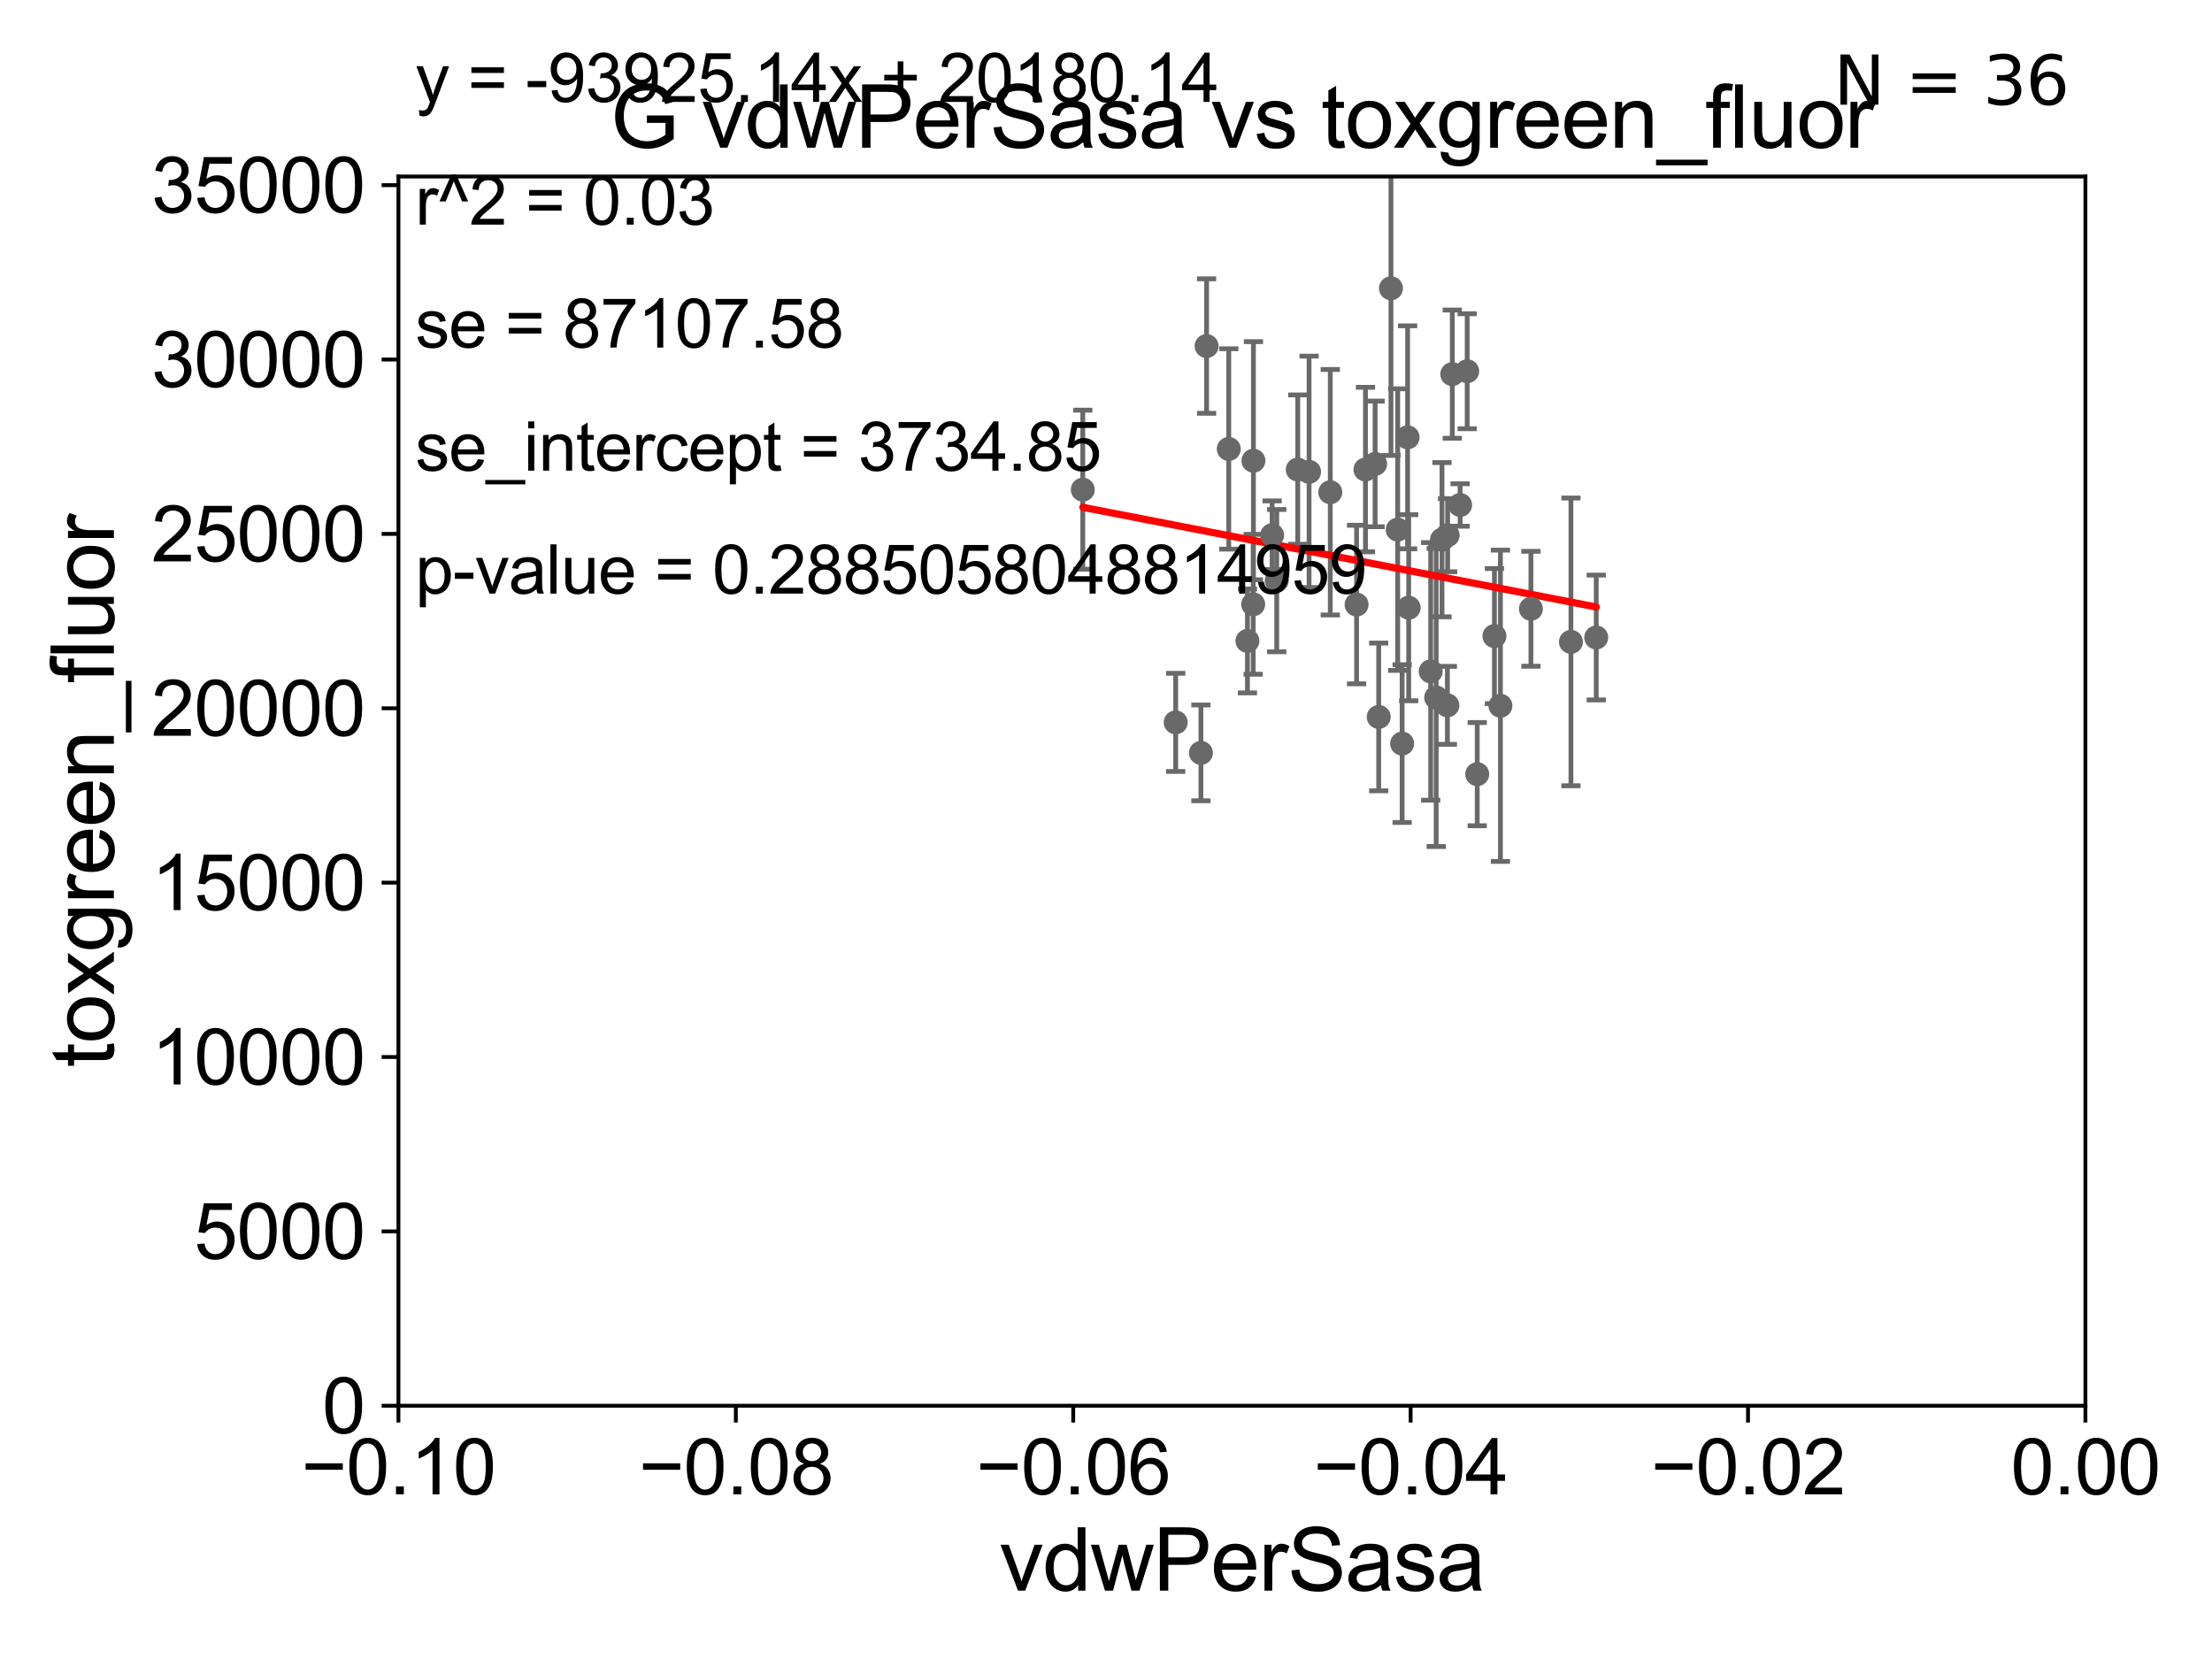 <?xml version="1.0" encoding="utf-8" standalone="no"?>
<!DOCTYPE svg PUBLIC "-//W3C//DTD SVG 1.1//EN"
  "http://www.w3.org/Graphics/SVG/1.1/DTD/svg11.dtd">
<svg xmlns:xlink="http://www.w3.org/1999/xlink" width="460.8pt" height="345.6pt" viewBox="0 0 460.8 345.6" xmlns="http://www.w3.org/2000/svg" version="1.1">
 <defs>
  <style type="text/css">*{stroke-linejoin: round; stroke-linecap: butt}</style>
 </defs>
 <g id="figure_1">
  <g id="patch_1">
   <path d="M 0 345.6 
L 460.8 345.6 
L 460.8 0 
L 0 0 
z
" style="fill: #ffffff"/>
  </g>
  <g id="axes_1">
   <g id="patch_2">
    <path d="M 83 292.84 
L 434.43 292.84 
L 434.43 36.775 
L 83 36.775 
z
" style="fill: #ffffff"/>
   </g>
   <g id="PathCollection_1">
    <defs>
     <path id="m0c66558710" d="M 0 1.118 
C 0.297 1.118 0.581 1 0.791 0.791 
C 1 0.581 1.118 0.297 1.118 0 
C 1.118 -0.297 1 -0.581 0.791 -0.791 
C 0.581 -1 0.297 -1.118 0 -1.118 
C -0.297 -1.118 -0.581 -1 -0.791 -0.791 
C -1 -0.581 -1.118 -0.297 -1.118 0 
C -1.118 0.297 -1 0.581 -0.791 0.791 
C -0.581 1 -0.297 1.118 0 1.118 
z
" style="stroke: #696969"/>
    </defs>
    <g clip-path="url(#p1b16baf934)">
     <use xlink:href="#m0c66558710" x="255.976" y="93.526" style="fill: #696969; stroke: #696969"/>
     <use xlink:href="#m0c66558710" x="286.463" y="96.642" style="fill: #696969; stroke: #696969"/>
     <use xlink:href="#m0c66558710" x="225.564" y="102.009" style="fill: #696969; stroke: #696969"/>
     <use xlink:href="#m0c66558710" x="301.519" y="146.936" style="fill: #696969; stroke: #696969"/>
     <use xlink:href="#m0c66558710" x="293.231" y="91.102" style="fill: #696969; stroke: #696969"/>
     <use xlink:href="#m0c66558710" x="250.172" y="156.841" style="fill: #696969; stroke: #696969"/>
     <use xlink:href="#m0c66558710" x="318.919" y="126.822" style="fill: #696969; stroke: #696969"/>
     <use xlink:href="#m0c66558710" x="301.568" y="111.488" style="fill: #696969; stroke: #696969"/>
     <use xlink:href="#m0c66558710" x="259.865" y="133.517" style="fill: #696969; stroke: #696969"/>
     <use xlink:href="#m0c66558710" x="311.319" y="132.506" style="fill: #696969; stroke: #696969"/>
     <use xlink:href="#m0c66558710" x="305.64" y="77.339" style="fill: #696969; stroke: #696969"/>
     <use xlink:href="#m0c66558710" x="307.733" y="161.27" style="fill: #696969; stroke: #696969"/>
     <use xlink:href="#m0c66558710" x="332.526" y="132.803" style="fill: #696969; stroke: #696969"/>
     <use xlink:href="#m0c66558710" x="287.21" y="149.352" style="fill: #696969; stroke: #696969"/>
     <use xlink:href="#m0c66558710" x="327.256" y="133.718" style="fill: #696969; stroke: #696969"/>
     <use xlink:href="#m0c66558710" x="312.566" y="147.023" style="fill: #696969; stroke: #696969"/>
     <use xlink:href="#m0c66558710" x="265.009" y="111.489" style="fill: #696969; stroke: #696969"/>
     <use xlink:href="#m0c66558710" x="261.112" y="95.974" style="fill: #696969; stroke: #696969"/>
     <use xlink:href="#m0c66558710" x="277.123" y="102.541" style="fill: #696969; stroke: #696969"/>
     <use xlink:href="#m0c66558710" x="244.92" y="150.485" style="fill: #696969; stroke: #696969"/>
     <use xlink:href="#m0c66558710" x="251.357" y="72.091" style="fill: #696969; stroke: #696969"/>
     <use xlink:href="#m0c66558710" x="282.601" y="125.939" style="fill: #696969; stroke: #696969"/>
     <use xlink:href="#m0c66558710" x="272.703" y="98.294" style="fill: #696969; stroke: #696969"/>
     <use xlink:href="#m0c66558710" x="291.169" y="110.328" style="fill: #696969; stroke: #696969"/>
     <use xlink:href="#m0c66558710" x="265.967" y="120.957" style="fill: #696969; stroke: #696969"/>
     <use xlink:href="#m0c66558710" x="302.536" y="77.939" style="fill: #696969; stroke: #696969"/>
     <use xlink:href="#m0c66558710" x="298.039" y="139.863" style="fill: #696969; stroke: #696969"/>
     <use xlink:href="#m0c66558710" x="270.347" y="97.821" style="fill: #696969; stroke: #696969"/>
     <use xlink:href="#m0c66558710" x="289.763" y="60.054" style="fill: #696969; stroke: #696969"/>
     <use xlink:href="#m0c66558710" x="304.168" y="105.2" style="fill: #696969; stroke: #696969"/>
     <use xlink:href="#m0c66558710" x="261.063" y="125.886" style="fill: #696969; stroke: #696969"/>
     <use xlink:href="#m0c66558710" x="284.455" y="97.813" style="fill: #696969; stroke: #696969"/>
     <use xlink:href="#m0c66558710" x="292.091" y="154.9" style="fill: #696969; stroke: #696969"/>
     <use xlink:href="#m0c66558710" x="300.395" y="112.428" style="fill: #696969; stroke: #696969"/>
     <use xlink:href="#m0c66558710" x="293.455" y="126.6" style="fill: #696969; stroke: #696969"/>
     <use xlink:href="#m0c66558710" x="299.182" y="145.302" style="fill: #696969; stroke: #696969"/>
    </g>
   </g>
   <g id="matplotlib.axis_1">
    <g id="xtick_1">
     <g id="line2d_1">
      <defs>
       <path id="m214a3cf70e" d="M 0 0 
L 0 3.5 
" style="stroke: #000000; stroke-width: 0.8"/>
      </defs>
      <g>
       <use xlink:href="#m214a3cf70e" x="83" y="292.84" style="stroke: #000000; stroke-width: 0.8"/>
      </g>
     </g>
     <g id="text_1">
      <!-- −0.10 -->
      <g transform="translate(62.759 311.293)scale(0.16 -0.16)">
       <defs>
        <path id="ArialMT-2212" d="M 3381 1997 
L 356 1997 
L 356 2522 
L 3381 2522 
L 3381 1997 
z
" transform="scale(0.016)"/>
        <path id="ArialMT-30" d="M 266 2259 
Q 266 3072 433 3567 
Q 600 4063 929 4331 
Q 1259 4600 1759 4600 
Q 2128 4600 2406 4451 
Q 2684 4303 2865 4023 
Q 3047 3744 3150 3342 
Q 3253 2941 3253 2259 
Q 3253 1453 3087 958 
Q 2922 463 2592 192 
Q 2263 -78 1759 -78 
Q 1097 -78 719 397 
Q 266 969 266 2259 
z
M 844 2259 
Q 844 1131 1108 757 
Q 1372 384 1759 384 
Q 2147 384 2411 759 
Q 2675 1134 2675 2259 
Q 2675 3391 2411 3762 
Q 2147 4134 1753 4134 
Q 1366 4134 1134 3806 
Q 844 3388 844 2259 
z
" transform="scale(0.016)"/>
        <path id="ArialMT-2e" d="M 581 0 
L 581 641 
L 1222 641 
L 1222 0 
L 581 0 
z
" transform="scale(0.016)"/>
        <path id="ArialMT-31" d="M 2384 0 
L 1822 0 
L 1822 3584 
Q 1619 3391 1289 3197 
Q 959 3003 697 2906 
L 697 3450 
Q 1169 3672 1522 3987 
Q 1875 4303 2022 4600 
L 2384 4600 
L 2384 0 
z
" transform="scale(0.016)"/>
       </defs>
       <use xlink:href="#ArialMT-2212"/>
       <use xlink:href="#ArialMT-30" x="58.398"/>
       <use xlink:href="#ArialMT-2e" x="114.014"/>
       <use xlink:href="#ArialMT-31" x="141.797"/>
       <use xlink:href="#ArialMT-30" x="197.412"/>
      </g>
     </g>
    </g>
    <g id="xtick_2">
     <g id="line2d_2">
      <g>
       <use xlink:href="#m214a3cf70e" x="153.286" y="292.84" style="stroke: #000000; stroke-width: 0.8"/>
      </g>
     </g>
     <g id="text_2">
      <!-- −0.08 -->
      <g transform="translate(133.045 311.293)scale(0.16 -0.16)">
       <defs>
        <path id="ArialMT-38" d="M 1131 2484 
Q 781 2613 612 2850 
Q 444 3088 444 3419 
Q 444 3919 803 4259 
Q 1163 4600 1759 4600 
Q 2359 4600 2725 4251 
Q 3091 3903 3091 3403 
Q 3091 3084 2923 2848 
Q 2756 2613 2416 2484 
Q 2838 2347 3058 2040 
Q 3278 1734 3278 1309 
Q 3278 722 2862 322 
Q 2447 -78 1769 -78 
Q 1091 -78 675 323 
Q 259 725 259 1325 
Q 259 1772 486 2073 
Q 713 2375 1131 2484 
z
M 1019 3438 
Q 1019 3113 1228 2906 
Q 1438 2700 1772 2700 
Q 2097 2700 2305 2904 
Q 2513 3109 2513 3406 
Q 2513 3716 2298 3927 
Q 2084 4138 1766 4138 
Q 1444 4138 1231 3931 
Q 1019 3725 1019 3438 
z
M 838 1322 
Q 838 1081 952 856 
Q 1066 631 1291 507 
Q 1516 384 1775 384 
Q 2178 384 2440 643 
Q 2703 903 2703 1303 
Q 2703 1709 2433 1975 
Q 2163 2241 1756 2241 
Q 1359 2241 1098 1978 
Q 838 1716 838 1322 
z
" transform="scale(0.016)"/>
       </defs>
       <use xlink:href="#ArialMT-2212"/>
       <use xlink:href="#ArialMT-30" x="58.398"/>
       <use xlink:href="#ArialMT-2e" x="114.014"/>
       <use xlink:href="#ArialMT-30" x="141.797"/>
       <use xlink:href="#ArialMT-38" x="197.412"/>
      </g>
     </g>
    </g>
    <g id="xtick_3">
     <g id="line2d_3">
      <g>
       <use xlink:href="#m214a3cf70e" x="223.572" y="292.84" style="stroke: #000000; stroke-width: 0.8"/>
      </g>
     </g>
     <g id="text_3">
      <!-- −0.06 -->
      <g transform="translate(203.331 311.293)scale(0.16 -0.16)">
       <defs>
        <path id="ArialMT-36" d="M 3184 3459 
L 2625 3416 
Q 2550 3747 2413 3897 
Q 2184 4138 1850 4138 
Q 1581 4138 1378 3988 
Q 1113 3794 959 3422 
Q 806 3050 800 2363 
Q 1003 2672 1297 2822 
Q 1591 2972 1913 2972 
Q 2475 2972 2870 2558 
Q 3266 2144 3266 1488 
Q 3266 1056 3080 686 
Q 2894 316 2569 119 
Q 2244 -78 1831 -78 
Q 1128 -78 684 439 
Q 241 956 241 2144 
Q 241 3472 731 4075 
Q 1159 4600 1884 4600 
Q 2425 4600 2770 4297 
Q 3116 3994 3184 3459 
z
M 888 1484 
Q 888 1194 1011 928 
Q 1134 663 1356 523 
Q 1578 384 1822 384 
Q 2178 384 2434 671 
Q 2691 959 2691 1453 
Q 2691 1928 2437 2201 
Q 2184 2475 1800 2475 
Q 1419 2475 1153 2201 
Q 888 1928 888 1484 
z
" transform="scale(0.016)"/>
       </defs>
       <use xlink:href="#ArialMT-2212"/>
       <use xlink:href="#ArialMT-30" x="58.398"/>
       <use xlink:href="#ArialMT-2e" x="114.014"/>
       <use xlink:href="#ArialMT-30" x="141.797"/>
       <use xlink:href="#ArialMT-36" x="197.412"/>
      </g>
     </g>
    </g>
    <g id="xtick_4">
     <g id="line2d_4">
      <g>
       <use xlink:href="#m214a3cf70e" x="293.858" y="292.84" style="stroke: #000000; stroke-width: 0.8"/>
      </g>
     </g>
     <g id="text_4">
      <!-- −0.04 -->
      <g transform="translate(273.617 311.293)scale(0.16 -0.16)">
       <defs>
        <path id="ArialMT-34" d="M 2069 0 
L 2069 1097 
L 81 1097 
L 81 1613 
L 2172 4581 
L 2631 4581 
L 2631 1613 
L 3250 1613 
L 3250 1097 
L 2631 1097 
L 2631 0 
L 2069 0 
z
M 2069 1613 
L 2069 3678 
L 634 1613 
L 2069 1613 
z
" transform="scale(0.016)"/>
       </defs>
       <use xlink:href="#ArialMT-2212"/>
       <use xlink:href="#ArialMT-30" x="58.398"/>
       <use xlink:href="#ArialMT-2e" x="114.014"/>
       <use xlink:href="#ArialMT-30" x="141.797"/>
       <use xlink:href="#ArialMT-34" x="197.412"/>
      </g>
     </g>
    </g>
    <g id="xtick_5">
     <g id="line2d_5">
      <g>
       <use xlink:href="#m214a3cf70e" x="364.144" y="292.84" style="stroke: #000000; stroke-width: 0.8"/>
      </g>
     </g>
     <g id="text_5">
      <!-- −0.02 -->
      <g transform="translate(343.903 311.293)scale(0.16 -0.16)">
       <defs>
        <path id="ArialMT-32" d="M 3222 541 
L 3222 0 
L 194 0 
Q 188 203 259 391 
Q 375 700 629 1000 
Q 884 1300 1366 1694 
Q 2113 2306 2375 2664 
Q 2638 3022 2638 3341 
Q 2638 3675 2398 3904 
Q 2159 4134 1775 4134 
Q 1369 4134 1125 3890 
Q 881 3647 878 3216 
L 300 3275 
Q 359 3922 746 4261 
Q 1134 4600 1788 4600 
Q 2447 4600 2831 4234 
Q 3216 3869 3216 3328 
Q 3216 3053 3103 2787 
Q 2991 2522 2730 2228 
Q 2469 1934 1863 1422 
Q 1356 997 1212 845 
Q 1069 694 975 541 
L 3222 541 
z
" transform="scale(0.016)"/>
       </defs>
       <use xlink:href="#ArialMT-2212"/>
       <use xlink:href="#ArialMT-30" x="58.398"/>
       <use xlink:href="#ArialMT-2e" x="114.014"/>
       <use xlink:href="#ArialMT-30" x="141.797"/>
       <use xlink:href="#ArialMT-32" x="197.412"/>
      </g>
     </g>
    </g>
    <g id="xtick_6">
     <g id="line2d_6">
      <g>
       <use xlink:href="#m214a3cf70e" x="434.43" y="292.84" style="stroke: #000000; stroke-width: 0.8"/>
      </g>
     </g>
     <g id="text_6">
      <!-- 0.00 -->
      <g transform="translate(418.861 311.293)scale(0.16 -0.16)">
       <use xlink:href="#ArialMT-30"/>
       <use xlink:href="#ArialMT-2e" x="55.615"/>
       <use xlink:href="#ArialMT-30" x="83.398"/>
       <use xlink:href="#ArialMT-30" x="139.014"/>
      </g>
     </g>
    </g>
    <g id="text_7">
     <!-- vdwPerSasa -->
     <g transform="translate(208.193 331.357)scale(0.18 -0.18)">
      <defs>
       <path id="ArialMT-76" d="M 1344 0 
L 81 3319 
L 675 3319 
L 1388 1331 
Q 1503 1009 1600 663 
Q 1675 925 1809 1294 
L 2547 3319 
L 3125 3319 
L 1869 0 
L 1344 0 
z
" transform="scale(0.016)"/>
       <path id="ArialMT-64" d="M 2575 0 
L 2575 419 
Q 2259 -75 1647 -75 
Q 1250 -75 917 144 
Q 584 363 401 755 
Q 219 1147 219 1656 
Q 219 2153 384 2558 
Q 550 2963 881 3178 
Q 1213 3394 1622 3394 
Q 1922 3394 2156 3267 
Q 2391 3141 2538 2938 
L 2538 4581 
L 3097 4581 
L 3097 0 
L 2575 0 
z
M 797 1656 
Q 797 1019 1065 703 
Q 1334 388 1700 388 
Q 2069 388 2326 689 
Q 2584 991 2584 1609 
Q 2584 2291 2321 2609 
Q 2059 2928 1675 2928 
Q 1300 2928 1048 2622 
Q 797 2316 797 1656 
z
" transform="scale(0.016)"/>
       <path id="ArialMT-77" d="M 1034 0 
L 19 3319 
L 600 3319 
L 1128 1403 
L 1325 691 
Q 1338 744 1497 1375 
L 2025 3319 
L 2603 3319 
L 3100 1394 
L 3266 759 
L 3456 1400 
L 4025 3319 
L 4572 3319 
L 3534 0 
L 2950 0 
L 2422 1988 
L 2294 2553 
L 1622 0 
L 1034 0 
z
" transform="scale(0.016)"/>
       <path id="ArialMT-50" d="M 494 0 
L 494 4581 
L 2222 4581 
Q 2678 4581 2919 4538 
Q 3256 4481 3484 4323 
Q 3713 4166 3852 3881 
Q 3991 3597 3991 3256 
Q 3991 2672 3619 2267 
Q 3247 1863 2275 1863 
L 1100 1863 
L 1100 0 
L 494 0 
z
M 1100 2403 
L 2284 2403 
Q 2872 2403 3119 2622 
Q 3366 2841 3366 3238 
Q 3366 3525 3220 3729 
Q 3075 3934 2838 4000 
Q 2684 4041 2272 4041 
L 1100 4041 
L 1100 2403 
z
" transform="scale(0.016)"/>
       <path id="ArialMT-65" d="M 2694 1069 
L 3275 997 
Q 3138 488 2766 206 
Q 2394 -75 1816 -75 
Q 1088 -75 661 373 
Q 234 822 234 1631 
Q 234 2469 665 2931 
Q 1097 3394 1784 3394 
Q 2450 3394 2872 2941 
Q 3294 2488 3294 1666 
Q 3294 1616 3291 1516 
L 816 1516 
Q 847 969 1125 678 
Q 1403 388 1819 388 
Q 2128 388 2347 550 
Q 2566 713 2694 1069 
z
M 847 1978 
L 2700 1978 
Q 2663 2397 2488 2606 
Q 2219 2931 1791 2931 
Q 1403 2931 1139 2672 
Q 875 2413 847 1978 
z
" transform="scale(0.016)"/>
       <path id="ArialMT-72" d="M 416 0 
L 416 3319 
L 922 3319 
L 922 2816 
Q 1116 3169 1280 3281 
Q 1444 3394 1641 3394 
Q 1925 3394 2219 3213 
L 2025 2691 
Q 1819 2813 1613 2813 
Q 1428 2813 1281 2702 
Q 1134 2591 1072 2394 
Q 978 2094 978 1738 
L 978 0 
L 416 0 
z
" transform="scale(0.016)"/>
       <path id="ArialMT-53" d="M 288 1472 
L 859 1522 
Q 900 1178 1048 958 
Q 1197 738 1509 602 
Q 1822 466 2213 466 
Q 2559 466 2825 569 
Q 3091 672 3220 851 
Q 3350 1031 3350 1244 
Q 3350 1459 3225 1620 
Q 3100 1781 2813 1891 
Q 2628 1963 1997 2114 
Q 1366 2266 1113 2400 
Q 784 2572 623 2826 
Q 463 3081 463 3397 
Q 463 3744 659 4045 
Q 856 4347 1234 4503 
Q 1613 4659 2075 4659 
Q 2584 4659 2973 4495 
Q 3363 4331 3572 4012 
Q 3781 3694 3797 3291 
L 3216 3247 
Q 3169 3681 2898 3903 
Q 2628 4125 2100 4125 
Q 1550 4125 1298 3923 
Q 1047 3722 1047 3438 
Q 1047 3191 1225 3031 
Q 1400 2872 2139 2705 
Q 2878 2538 3153 2413 
Q 3553 2228 3743 1945 
Q 3934 1663 3934 1294 
Q 3934 928 3725 604 
Q 3516 281 3123 101 
Q 2731 -78 2241 -78 
Q 1619 -78 1198 103 
Q 778 284 539 648 
Q 300 1013 288 1472 
z
" transform="scale(0.016)"/>
       <path id="ArialMT-61" d="M 2588 409 
Q 2275 144 1986 34 
Q 1697 -75 1366 -75 
Q 819 -75 525 192 
Q 231 459 231 875 
Q 231 1119 342 1320 
Q 453 1522 633 1644 
Q 813 1766 1038 1828 
Q 1203 1872 1538 1913 
Q 2219 1994 2541 2106 
Q 2544 2222 2544 2253 
Q 2544 2597 2384 2738 
Q 2169 2928 1744 2928 
Q 1347 2928 1158 2789 
Q 969 2650 878 2297 
L 328 2372 
Q 403 2725 575 2942 
Q 747 3159 1072 3276 
Q 1397 3394 1825 3394 
Q 2250 3394 2515 3294 
Q 2781 3194 2906 3042 
Q 3031 2891 3081 2659 
Q 3109 2516 3109 2141 
L 3109 1391 
Q 3109 606 3145 398 
Q 3181 191 3288 0 
L 2700 0 
Q 2613 175 2588 409 
z
M 2541 1666 
Q 2234 1541 1622 1453 
Q 1275 1403 1131 1340 
Q 988 1278 909 1158 
Q 831 1038 831 891 
Q 831 666 1001 516 
Q 1172 366 1500 366 
Q 1825 366 2078 508 
Q 2331 650 2450 897 
Q 2541 1088 2541 1459 
L 2541 1666 
z
" transform="scale(0.016)"/>
       <path id="ArialMT-73" d="M 197 991 
L 753 1078 
Q 800 744 1014 566 
Q 1228 388 1613 388 
Q 2000 388 2187 545 
Q 2375 703 2375 916 
Q 2375 1106 2209 1216 
Q 2094 1291 1634 1406 
Q 1016 1563 777 1677 
Q 538 1791 414 1992 
Q 291 2194 291 2438 
Q 291 2659 392 2848 
Q 494 3038 669 3163 
Q 800 3259 1026 3326 
Q 1253 3394 1513 3394 
Q 1903 3394 2198 3281 
Q 2494 3169 2634 2976 
Q 2775 2784 2828 2463 
L 2278 2388 
Q 2241 2644 2061 2787 
Q 1881 2931 1553 2931 
Q 1166 2931 1000 2803 
Q 834 2675 834 2503 
Q 834 2394 903 2306 
Q 972 2216 1119 2156 
Q 1203 2125 1616 2013 
Q 2213 1853 2448 1751 
Q 2684 1650 2818 1456 
Q 2953 1263 2953 975 
Q 2953 694 2789 445 
Q 2625 197 2315 61 
Q 2006 -75 1616 -75 
Q 969 -75 630 194 
Q 291 463 197 991 
z
" transform="scale(0.016)"/>
      </defs>
      <use xlink:href="#ArialMT-76"/>
      <use xlink:href="#ArialMT-64" x="50"/>
      <use xlink:href="#ArialMT-77" x="105.615"/>
      <use xlink:href="#ArialMT-50" x="177.832"/>
      <use xlink:href="#ArialMT-65" x="244.531"/>
      <use xlink:href="#ArialMT-72" x="300.146"/>
      <use xlink:href="#ArialMT-53" x="333.447"/>
      <use xlink:href="#ArialMT-61" x="400.146"/>
      <use xlink:href="#ArialMT-73" x="455.762"/>
      <use xlink:href="#ArialMT-61" x="505.762"/>
     </g>
    </g>
   </g>
   <g id="matplotlib.axis_2">
    <g id="ytick_1">
     <g id="line2d_7">
      <defs>
       <path id="m9352bc345f" d="M 0 0 
L -3.5 0 
" style="stroke: #000000; stroke-width: 0.8"/>
      </defs>
      <g>
       <use xlink:href="#m9352bc345f" x="83" y="292.84" style="stroke: #000000; stroke-width: 0.8"/>
      </g>
     </g>
     <g id="text_8">
      <!-- 0 -->
      <g transform="translate(67.103 298.566)scale(0.16 -0.16)">
       <use xlink:href="#ArialMT-30"/>
      </g>
     </g>
    </g>
    <g id="ytick_2">
     <g id="line2d_8">
      <g>
       <use xlink:href="#m9352bc345f" x="83" y="256.516" style="stroke: #000000; stroke-width: 0.8"/>
      </g>
     </g>
     <g id="text_9">
      <!-- 5000 -->
      <g transform="translate(40.41 262.242)scale(0.16 -0.16)">
       <defs>
        <path id="ArialMT-35" d="M 266 1200 
L 856 1250 
Q 922 819 1161 601 
Q 1400 384 1738 384 
Q 2144 384 2425 690 
Q 2706 997 2706 1503 
Q 2706 1984 2436 2262 
Q 2166 2541 1728 2541 
Q 1456 2541 1237 2417 
Q 1019 2294 894 2097 
L 366 2166 
L 809 4519 
L 3088 4519 
L 3088 3981 
L 1259 3981 
L 1013 2750 
Q 1425 3038 1878 3038 
Q 2478 3038 2890 2622 
Q 3303 2206 3303 1553 
Q 3303 931 2941 478 
Q 2500 -78 1738 -78 
Q 1113 -78 717 272 
Q 322 622 266 1200 
z
" transform="scale(0.016)"/>
       </defs>
       <use xlink:href="#ArialMT-35"/>
       <use xlink:href="#ArialMT-30" x="55.615"/>
       <use xlink:href="#ArialMT-30" x="111.23"/>
       <use xlink:href="#ArialMT-30" x="166.846"/>
      </g>
     </g>
    </g>
    <g id="ytick_3">
     <g id="line2d_9">
      <g>
       <use xlink:href="#m9352bc345f" x="83" y="220.192" style="stroke: #000000; stroke-width: 0.8"/>
      </g>
     </g>
     <g id="text_10">
      <!-- 10000 -->
      <g transform="translate(31.512 225.918)scale(0.16 -0.16)">
       <use xlink:href="#ArialMT-31"/>
       <use xlink:href="#ArialMT-30" x="55.615"/>
       <use xlink:href="#ArialMT-30" x="111.23"/>
       <use xlink:href="#ArialMT-30" x="166.846"/>
       <use xlink:href="#ArialMT-30" x="222.461"/>
      </g>
     </g>
    </g>
    <g id="ytick_4">
     <g id="line2d_10">
      <g>
       <use xlink:href="#m9352bc345f" x="83" y="183.867" style="stroke: #000000; stroke-width: 0.8"/>
      </g>
     </g>
     <g id="text_11">
      <!-- 15000 -->
      <g transform="translate(31.512 189.594)scale(0.16 -0.16)">
       <use xlink:href="#ArialMT-31"/>
       <use xlink:href="#ArialMT-35" x="55.615"/>
       <use xlink:href="#ArialMT-30" x="111.23"/>
       <use xlink:href="#ArialMT-30" x="166.846"/>
       <use xlink:href="#ArialMT-30" x="222.461"/>
      </g>
     </g>
    </g>
    <g id="ytick_5">
     <g id="line2d_11">
      <g>
       <use xlink:href="#m9352bc345f" x="83" y="147.543" style="stroke: #000000; stroke-width: 0.8"/>
      </g>
     </g>
     <g id="text_12">
      <!-- 20000 -->
      <g transform="translate(31.512 153.27)scale(0.16 -0.16)">
       <use xlink:href="#ArialMT-32"/>
       <use xlink:href="#ArialMT-30" x="55.615"/>
       <use xlink:href="#ArialMT-30" x="111.23"/>
       <use xlink:href="#ArialMT-30" x="166.846"/>
       <use xlink:href="#ArialMT-30" x="222.461"/>
      </g>
     </g>
    </g>
    <g id="ytick_6">
     <g id="line2d_12">
      <g>
       <use xlink:href="#m9352bc345f" x="83" y="111.219" style="stroke: #000000; stroke-width: 0.8"/>
      </g>
     </g>
     <g id="text_13">
      <!-- 25000 -->
      <g transform="translate(31.512 116.945)scale(0.16 -0.16)">
       <use xlink:href="#ArialMT-32"/>
       <use xlink:href="#ArialMT-35" x="55.615"/>
       <use xlink:href="#ArialMT-30" x="111.23"/>
       <use xlink:href="#ArialMT-30" x="166.846"/>
       <use xlink:href="#ArialMT-30" x="222.461"/>
      </g>
     </g>
    </g>
    <g id="ytick_7">
     <g id="line2d_13">
      <g>
       <use xlink:href="#m9352bc345f" x="83" y="74.895" style="stroke: #000000; stroke-width: 0.8"/>
      </g>
     </g>
     <g id="text_14">
      <!-- 30000 -->
      <g transform="translate(31.512 80.621)scale(0.16 -0.16)">
       <defs>
        <path id="ArialMT-33" d="M 269 1209 
L 831 1284 
Q 928 806 1161 595 
Q 1394 384 1728 384 
Q 2125 384 2398 659 
Q 2672 934 2672 1341 
Q 2672 1728 2419 1979 
Q 2166 2231 1775 2231 
Q 1616 2231 1378 2169 
L 1441 2663 
Q 1497 2656 1531 2656 
Q 1891 2656 2178 2843 
Q 2466 3031 2466 3422 
Q 2466 3731 2256 3934 
Q 2047 4138 1716 4138 
Q 1388 4138 1169 3931 
Q 950 3725 888 3313 
L 325 3413 
Q 428 3978 793 4289 
Q 1159 4600 1703 4600 
Q 2078 4600 2393 4439 
Q 2709 4278 2876 4000 
Q 3044 3722 3044 3409 
Q 3044 3113 2884 2869 
Q 2725 2625 2413 2481 
Q 2819 2388 3044 2092 
Q 3269 1797 3269 1353 
Q 3269 753 2831 336 
Q 2394 -81 1725 -81 
Q 1122 -81 723 278 
Q 325 638 269 1209 
z
" transform="scale(0.016)"/>
       </defs>
       <use xlink:href="#ArialMT-33"/>
       <use xlink:href="#ArialMT-30" x="55.615"/>
       <use xlink:href="#ArialMT-30" x="111.23"/>
       <use xlink:href="#ArialMT-30" x="166.846"/>
       <use xlink:href="#ArialMT-30" x="222.461"/>
      </g>
     </g>
    </g>
    <g id="ytick_8">
     <g id="line2d_14">
      <g>
       <use xlink:href="#m9352bc345f" x="83" y="38.571" style="stroke: #000000; stroke-width: 0.8"/>
      </g>
     </g>
     <g id="text_15">
      <!-- 35000 -->
      <g transform="translate(31.512 44.297)scale(0.16 -0.16)">
       <use xlink:href="#ArialMT-33"/>
       <use xlink:href="#ArialMT-35" x="55.615"/>
       <use xlink:href="#ArialMT-30" x="111.23"/>
       <use xlink:href="#ArialMT-30" x="166.846"/>
       <use xlink:href="#ArialMT-30" x="222.461"/>
      </g>
     </g>
    </g>
    <g id="text_16">
     <!-- toxgreen_fluor -->
     <g transform="translate(23.724 222.34)rotate(-90)scale(0.18 -0.18)">
      <defs>
       <path id="ArialMT-74" d="M 1650 503 
L 1731 6 
Q 1494 -44 1306 -44 
Q 1000 -44 831 53 
Q 663 150 594 308 
Q 525 466 525 972 
L 525 2881 
L 113 2881 
L 113 3319 
L 525 3319 
L 525 4141 
L 1084 4478 
L 1084 3319 
L 1650 3319 
L 1650 2881 
L 1084 2881 
L 1084 941 
Q 1084 700 1114 631 
Q 1144 563 1211 522 
Q 1278 481 1403 481 
Q 1497 481 1650 503 
z
" transform="scale(0.016)"/>
       <path id="ArialMT-6f" d="M 213 1659 
Q 213 2581 725 3025 
Q 1153 3394 1769 3394 
Q 2453 3394 2887 2945 
Q 3322 2497 3322 1706 
Q 3322 1066 3130 698 
Q 2938 331 2570 128 
Q 2203 -75 1769 -75 
Q 1072 -75 642 372 
Q 213 819 213 1659 
z
M 791 1659 
Q 791 1022 1069 705 
Q 1347 388 1769 388 
Q 2188 388 2466 706 
Q 2744 1025 2744 1678 
Q 2744 2294 2464 2611 
Q 2184 2928 1769 2928 
Q 1347 2928 1069 2612 
Q 791 2297 791 1659 
z
" transform="scale(0.016)"/>
       <path id="ArialMT-78" d="M 47 0 
L 1259 1725 
L 138 3319 
L 841 3319 
L 1350 2541 
Q 1494 2319 1581 2169 
Q 1719 2375 1834 2534 
L 2394 3319 
L 3066 3319 
L 1919 1756 
L 3153 0 
L 2463 0 
L 1781 1031 
L 1600 1309 
L 728 0 
L 47 0 
z
" transform="scale(0.016)"/>
       <path id="ArialMT-67" d="M 319 -275 
L 866 -356 
Q 900 -609 1056 -725 
Q 1266 -881 1628 -881 
Q 2019 -881 2231 -725 
Q 2444 -569 2519 -288 
Q 2563 -116 2559 434 
Q 2191 0 1641 0 
Q 956 0 581 494 
Q 206 988 206 1678 
Q 206 2153 378 2554 
Q 550 2956 876 3175 
Q 1203 3394 1644 3394 
Q 2231 3394 2613 2919 
L 2613 3319 
L 3131 3319 
L 3131 450 
Q 3131 -325 2973 -648 
Q 2816 -972 2473 -1159 
Q 2131 -1347 1631 -1347 
Q 1038 -1347 672 -1080 
Q 306 -813 319 -275 
z
M 784 1719 
Q 784 1066 1043 766 
Q 1303 466 1694 466 
Q 2081 466 2343 764 
Q 2606 1063 2606 1700 
Q 2606 2309 2336 2618 
Q 2066 2928 1684 2928 
Q 1309 2928 1046 2623 
Q 784 2319 784 1719 
z
" transform="scale(0.016)"/>
       <path id="ArialMT-6e" d="M 422 0 
L 422 3319 
L 928 3319 
L 928 2847 
Q 1294 3394 1984 3394 
Q 2284 3394 2536 3286 
Q 2788 3178 2913 3003 
Q 3038 2828 3088 2588 
Q 3119 2431 3119 2041 
L 3119 0 
L 2556 0 
L 2556 2019 
Q 2556 2363 2490 2533 
Q 2425 2703 2258 2804 
Q 2091 2906 1866 2906 
Q 1506 2906 1245 2678 
Q 984 2450 984 1813 
L 984 0 
L 422 0 
z
" transform="scale(0.016)"/>
       <path id="ArialMT-5f" d="M -97 -1272 
L -97 -866 
L 3631 -866 
L 3631 -1272 
L -97 -1272 
z
" transform="scale(0.016)"/>
       <path id="ArialMT-66" d="M 556 0 
L 556 2881 
L 59 2881 
L 59 3319 
L 556 3319 
L 556 3672 
Q 556 4006 616 4169 
Q 697 4388 901 4523 
Q 1106 4659 1475 4659 
Q 1713 4659 2000 4603 
L 1916 4113 
Q 1741 4144 1584 4144 
Q 1328 4144 1222 4034 
Q 1116 3925 1116 3625 
L 1116 3319 
L 1763 3319 
L 1763 2881 
L 1116 2881 
L 1116 0 
L 556 0 
z
" transform="scale(0.016)"/>
       <path id="ArialMT-6c" d="M 409 0 
L 409 4581 
L 972 4581 
L 972 0 
L 409 0 
z
" transform="scale(0.016)"/>
       <path id="ArialMT-75" d="M 2597 0 
L 2597 488 
Q 2209 -75 1544 -75 
Q 1250 -75 995 37 
Q 741 150 617 320 
Q 494 491 444 738 
Q 409 903 409 1263 
L 409 3319 
L 972 3319 
L 972 1478 
Q 972 1038 1006 884 
Q 1059 663 1231 536 
Q 1403 409 1656 409 
Q 1909 409 2131 539 
Q 2353 669 2445 892 
Q 2538 1116 2538 1541 
L 2538 3319 
L 3100 3319 
L 3100 0 
L 2597 0 
z
" transform="scale(0.016)"/>
      </defs>
      <use xlink:href="#ArialMT-74"/>
      <use xlink:href="#ArialMT-6f" x="27.783"/>
      <use xlink:href="#ArialMT-78" x="83.398"/>
      <use xlink:href="#ArialMT-67" x="133.398"/>
      <use xlink:href="#ArialMT-72" x="189.014"/>
      <use xlink:href="#ArialMT-65" x="222.314"/>
      <use xlink:href="#ArialMT-65" x="277.93"/>
      <use xlink:href="#ArialMT-6e" x="333.545"/>
      <use xlink:href="#ArialMT-5f" x="389.16"/>
      <use xlink:href="#ArialMT-66" x="444.775"/>
      <use xlink:href="#ArialMT-6c" x="472.559"/>
      <use xlink:href="#ArialMT-75" x="494.775"/>
      <use xlink:href="#ArialMT-6f" x="550.391"/>
      <use xlink:href="#ArialMT-72" x="606.006"/>
     </g>
    </g>
   </g>
   <g id="LineCollection_1">
    <path d="M 255.976 114.398 
L 255.976 72.653 
" clip-path="url(#p1b16baf934)" style="fill: none; stroke: #696969"/>
    <path d="M 286.463 109.725 
L 286.463 83.558 
" clip-path="url(#p1b16baf934)" style="fill: none; stroke: #696969"/>
    <path d="M 225.564 118.578 
L 225.564 85.439 
" clip-path="url(#p1b16baf934)" style="fill: none; stroke: #696969"/>
    <path d="M 301.519 155.054 
L 301.519 138.818 
" clip-path="url(#p1b16baf934)" style="fill: none; stroke: #696969"/>
    <path d="M 293.231 114.329 
L 293.231 67.876 
" clip-path="url(#p1b16baf934)" style="fill: none; stroke: #696969"/>
    <path d="M 250.172 166.82 
L 250.172 146.861 
" clip-path="url(#p1b16baf934)" style="fill: none; stroke: #696969"/>
    <path d="M 318.919 138.793 
L 318.919 114.851 
" clip-path="url(#p1b16baf934)" style="fill: none; stroke: #696969"/>
    <path d="M 301.568 119.104 
L 301.568 103.872 
" clip-path="url(#p1b16baf934)" style="fill: none; stroke: #696969"/>
    <path d="M 259.865 144.34 
L 259.865 122.694 
" clip-path="url(#p1b16baf934)" style="fill: none; stroke: #696969"/>
    <path d="M 311.319 146.575 
L 311.319 118.437 
" clip-path="url(#p1b16baf934)" style="fill: none; stroke: #696969"/>
    <path d="M 305.64 89.318 
L 305.64 65.36 
" clip-path="url(#p1b16baf934)" style="fill: none; stroke: #696969"/>
    <path d="M 307.733 172.022 
L 307.733 150.517 
" clip-path="url(#p1b16baf934)" style="fill: none; stroke: #696969"/>
    <path d="M 332.526 145.809 
L 332.526 119.798 
" clip-path="url(#p1b16baf934)" style="fill: none; stroke: #696969"/>
    <path d="M 287.21 164.74 
L 287.21 133.965 
" clip-path="url(#p1b16baf934)" style="fill: none; stroke: #696969"/>
    <path d="M 327.256 163.689 
L 327.256 103.748 
" clip-path="url(#p1b16baf934)" style="fill: none; stroke: #696969"/>
    <path d="M 312.566 179.444 
L 312.566 114.602 
" clip-path="url(#p1b16baf934)" style="fill: none; stroke: #696969"/>
    <path d="M 265.009 118.631 
L 265.009 104.348 
" clip-path="url(#p1b16baf934)" style="fill: none; stroke: #696969"/>
    <path d="M 261.112 120.774 
L 261.112 71.173 
" clip-path="url(#p1b16baf934)" style="fill: none; stroke: #696969"/>
    <path d="M 277.123 128.111 
L 277.123 76.97 
" clip-path="url(#p1b16baf934)" style="fill: none; stroke: #696969"/>
    <path d="M 244.92 160.712 
L 244.92 140.258 
" clip-path="url(#p1b16baf934)" style="fill: none; stroke: #696969"/>
    <path d="M 251.357 86.098 
L 251.357 58.084 
" clip-path="url(#p1b16baf934)" style="fill: none; stroke: #696969"/>
    <path d="M 282.601 142.455 
L 282.601 109.423 
" clip-path="url(#p1b16baf934)" style="fill: none; stroke: #696969"/>
    <path d="M 272.703 122.401 
L 272.703 74.187 
" clip-path="url(#p1b16baf934)" style="fill: none; stroke: #696969"/>
    <path d="M 291.169 139.658 
L 291.169 80.997 
" clip-path="url(#p1b16baf934)" style="fill: none; stroke: #696969"/>
    <path d="M 265.967 135.779 
L 265.967 106.136 
" clip-path="url(#p1b16baf934)" style="fill: none; stroke: #696969"/>
    <path d="M 302.536 91.293 
L 302.536 64.584 
" clip-path="url(#p1b16baf934)" style="fill: none; stroke: #696969"/>
    <path d="M 298.039 166.691 
L 298.039 113.034 
" clip-path="url(#p1b16baf934)" style="fill: none; stroke: #696969"/>
    <path d="M 270.347 113.372 
L 270.347 82.269 
" clip-path="url(#p1b16baf934)" style="fill: none; stroke: #696969"/>
    <path d="M 289.763 94.883 
L 289.763 25.225 
" clip-path="url(#p1b16baf934)" style="fill: none; stroke: #696969"/>
    <path d="M 304.168 109.621 
L 304.168 100.78 
" clip-path="url(#p1b16baf934)" style="fill: none; stroke: #696969"/>
    <path d="M 261.063 140.457 
L 261.063 111.314 
" clip-path="url(#p1b16baf934)" style="fill: none; stroke: #696969"/>
    <path d="M 284.455 114.953 
L 284.455 80.673 
" clip-path="url(#p1b16baf934)" style="fill: none; stroke: #696969"/>
    <path d="M 292.091 171.336 
L 292.091 138.463 
" clip-path="url(#p1b16baf934)" style="fill: none; stroke: #696969"/>
    <path d="M 300.395 128.494 
L 300.395 96.362 
" clip-path="url(#p1b16baf934)" style="fill: none; stroke: #696969"/>
    <path d="M 293.455 145.98 
L 293.455 107.219 
" clip-path="url(#p1b16baf934)" style="fill: none; stroke: #696969"/>
    <path d="M 299.182 176.343 
L 299.182 114.261 
" clip-path="url(#p1b16baf934)" style="fill: none; stroke: #696969"/>
   </g>
   <g id="line2d_15">
    <defs>
     <path id="m6433db3e81" d="M 2 0 
L -2 -0 
" style="stroke: #696969"/>
    </defs>
    <g clip-path="url(#p1b16baf934)">
     <use xlink:href="#m6433db3e81" x="255.976" y="114.398" style="fill: #696969; stroke: #696969"/>
     <use xlink:href="#m6433db3e81" x="286.463" y="109.725" style="fill: #696969; stroke: #696969"/>
     <use xlink:href="#m6433db3e81" x="225.564" y="118.578" style="fill: #696969; stroke: #696969"/>
     <use xlink:href="#m6433db3e81" x="301.519" y="155.054" style="fill: #696969; stroke: #696969"/>
     <use xlink:href="#m6433db3e81" x="293.231" y="114.329" style="fill: #696969; stroke: #696969"/>
     <use xlink:href="#m6433db3e81" x="250.172" y="166.82" style="fill: #696969; stroke: #696969"/>
     <use xlink:href="#m6433db3e81" x="318.919" y="138.793" style="fill: #696969; stroke: #696969"/>
     <use xlink:href="#m6433db3e81" x="301.568" y="119.104" style="fill: #696969; stroke: #696969"/>
     <use xlink:href="#m6433db3e81" x="259.865" y="144.34" style="fill: #696969; stroke: #696969"/>
     <use xlink:href="#m6433db3e81" x="311.319" y="146.575" style="fill: #696969; stroke: #696969"/>
     <use xlink:href="#m6433db3e81" x="305.64" y="89.318" style="fill: #696969; stroke: #696969"/>
     <use xlink:href="#m6433db3e81" x="307.733" y="172.022" style="fill: #696969; stroke: #696969"/>
     <use xlink:href="#m6433db3e81" x="332.526" y="145.809" style="fill: #696969; stroke: #696969"/>
     <use xlink:href="#m6433db3e81" x="287.21" y="164.74" style="fill: #696969; stroke: #696969"/>
     <use xlink:href="#m6433db3e81" x="327.256" y="163.689" style="fill: #696969; stroke: #696969"/>
     <use xlink:href="#m6433db3e81" x="312.566" y="179.444" style="fill: #696969; stroke: #696969"/>
     <use xlink:href="#m6433db3e81" x="265.009" y="118.631" style="fill: #696969; stroke: #696969"/>
     <use xlink:href="#m6433db3e81" x="261.112" y="120.774" style="fill: #696969; stroke: #696969"/>
     <use xlink:href="#m6433db3e81" x="277.123" y="128.111" style="fill: #696969; stroke: #696969"/>
     <use xlink:href="#m6433db3e81" x="244.92" y="160.712" style="fill: #696969; stroke: #696969"/>
     <use xlink:href="#m6433db3e81" x="251.357" y="86.098" style="fill: #696969; stroke: #696969"/>
     <use xlink:href="#m6433db3e81" x="282.601" y="142.455" style="fill: #696969; stroke: #696969"/>
     <use xlink:href="#m6433db3e81" x="272.703" y="122.401" style="fill: #696969; stroke: #696969"/>
     <use xlink:href="#m6433db3e81" x="291.169" y="139.658" style="fill: #696969; stroke: #696969"/>
     <use xlink:href="#m6433db3e81" x="265.967" y="135.779" style="fill: #696969; stroke: #696969"/>
     <use xlink:href="#m6433db3e81" x="302.536" y="91.293" style="fill: #696969; stroke: #696969"/>
     <use xlink:href="#m6433db3e81" x="298.039" y="166.691" style="fill: #696969; stroke: #696969"/>
     <use xlink:href="#m6433db3e81" x="270.347" y="113.372" style="fill: #696969; stroke: #696969"/>
     <use xlink:href="#m6433db3e81" x="289.763" y="94.883" style="fill: #696969; stroke: #696969"/>
     <use xlink:href="#m6433db3e81" x="304.168" y="109.621" style="fill: #696969; stroke: #696969"/>
     <use xlink:href="#m6433db3e81" x="261.063" y="140.457" style="fill: #696969; stroke: #696969"/>
     <use xlink:href="#m6433db3e81" x="284.455" y="114.953" style="fill: #696969; stroke: #696969"/>
     <use xlink:href="#m6433db3e81" x="292.091" y="171.336" style="fill: #696969; stroke: #696969"/>
     <use xlink:href="#m6433db3e81" x="300.395" y="128.494" style="fill: #696969; stroke: #696969"/>
     <use xlink:href="#m6433db3e81" x="293.455" y="145.98" style="fill: #696969; stroke: #696969"/>
     <use xlink:href="#m6433db3e81" x="299.182" y="176.343" style="fill: #696969; stroke: #696969"/>
    </g>
   </g>
   <g id="line2d_16">
    <g clip-path="url(#p1b16baf934)">
     <use xlink:href="#m6433db3e81" x="255.976" y="72.653" style="fill: #696969; stroke: #696969"/>
     <use xlink:href="#m6433db3e81" x="286.463" y="83.558" style="fill: #696969; stroke: #696969"/>
     <use xlink:href="#m6433db3e81" x="225.564" y="85.439" style="fill: #696969; stroke: #696969"/>
     <use xlink:href="#m6433db3e81" x="301.519" y="138.818" style="fill: #696969; stroke: #696969"/>
     <use xlink:href="#m6433db3e81" x="293.231" y="67.876" style="fill: #696969; stroke: #696969"/>
     <use xlink:href="#m6433db3e81" x="250.172" y="146.861" style="fill: #696969; stroke: #696969"/>
     <use xlink:href="#m6433db3e81" x="318.919" y="114.851" style="fill: #696969; stroke: #696969"/>
     <use xlink:href="#m6433db3e81" x="301.568" y="103.872" style="fill: #696969; stroke: #696969"/>
     <use xlink:href="#m6433db3e81" x="259.865" y="122.694" style="fill: #696969; stroke: #696969"/>
     <use xlink:href="#m6433db3e81" x="311.319" y="118.437" style="fill: #696969; stroke: #696969"/>
     <use xlink:href="#m6433db3e81" x="305.64" y="65.36" style="fill: #696969; stroke: #696969"/>
     <use xlink:href="#m6433db3e81" x="307.733" y="150.517" style="fill: #696969; stroke: #696969"/>
     <use xlink:href="#m6433db3e81" x="332.526" y="119.798" style="fill: #696969; stroke: #696969"/>
     <use xlink:href="#m6433db3e81" x="287.21" y="133.965" style="fill: #696969; stroke: #696969"/>
     <use xlink:href="#m6433db3e81" x="327.256" y="103.748" style="fill: #696969; stroke: #696969"/>
     <use xlink:href="#m6433db3e81" x="312.566" y="114.602" style="fill: #696969; stroke: #696969"/>
     <use xlink:href="#m6433db3e81" x="265.009" y="104.348" style="fill: #696969; stroke: #696969"/>
     <use xlink:href="#m6433db3e81" x="261.112" y="71.173" style="fill: #696969; stroke: #696969"/>
     <use xlink:href="#m6433db3e81" x="277.123" y="76.97" style="fill: #696969; stroke: #696969"/>
     <use xlink:href="#m6433db3e81" x="244.92" y="140.258" style="fill: #696969; stroke: #696969"/>
     <use xlink:href="#m6433db3e81" x="251.357" y="58.084" style="fill: #696969; stroke: #696969"/>
     <use xlink:href="#m6433db3e81" x="282.601" y="109.423" style="fill: #696969; stroke: #696969"/>
     <use xlink:href="#m6433db3e81" x="272.703" y="74.187" style="fill: #696969; stroke: #696969"/>
     <use xlink:href="#m6433db3e81" x="291.169" y="80.997" style="fill: #696969; stroke: #696969"/>
     <use xlink:href="#m6433db3e81" x="265.967" y="106.136" style="fill: #696969; stroke: #696969"/>
     <use xlink:href="#m6433db3e81" x="302.536" y="64.584" style="fill: #696969; stroke: #696969"/>
     <use xlink:href="#m6433db3e81" x="298.039" y="113.034" style="fill: #696969; stroke: #696969"/>
     <use xlink:href="#m6433db3e81" x="270.347" y="82.269" style="fill: #696969; stroke: #696969"/>
     <use xlink:href="#m6433db3e81" x="289.763" y="25.225" style="fill: #696969; stroke: #696969"/>
     <use xlink:href="#m6433db3e81" x="304.168" y="100.78" style="fill: #696969; stroke: #696969"/>
     <use xlink:href="#m6433db3e81" x="261.063" y="111.314" style="fill: #696969; stroke: #696969"/>
     <use xlink:href="#m6433db3e81" x="284.455" y="80.673" style="fill: #696969; stroke: #696969"/>
     <use xlink:href="#m6433db3e81" x="292.091" y="138.463" style="fill: #696969; stroke: #696969"/>
     <use xlink:href="#m6433db3e81" x="300.395" y="96.362" style="fill: #696969; stroke: #696969"/>
     <use xlink:href="#m6433db3e81" x="293.455" y="107.219" style="fill: #696969; stroke: #696969"/>
     <use xlink:href="#m6433db3e81" x="299.182" y="114.261" style="fill: #696969; stroke: #696969"/>
    </g>
   </g>
   <g id="line2d_17">
    <path d="M 255.976 111.585 
L 286.463 117.505 
L 225.564 105.68 
L 301.519 120.428 
L 293.231 118.819 
L 250.172 110.458 
L 318.919 123.807 
L 301.568 120.438 
L 259.865 112.34 
L 311.319 122.331 
L 305.64 121.228 
L 307.733 121.635 
L 332.526 126.449 
L 287.21 117.65 
L 327.256 125.425 
L 312.566 122.573 
L 265.009 113.339 
L 261.112 112.583 
L 277.123 115.691 
L 244.92 109.439 
L 251.357 110.688 
L 282.601 116.755 
L 272.703 114.833 
L 291.169 118.419 
L 265.967 113.525 
L 302.536 120.626 
L 298.039 119.752 
L 270.347 114.376 
L 289.763 118.145 
L 304.168 120.942 
L 261.063 112.573 
L 284.455 117.115 
L 292.091 118.598 
L 300.395 120.21 
L 293.455 118.862 
L 299.182 119.974 
" clip-path="url(#p1b16baf934)" style="fill: none; stroke: #ff0000; stroke-width: 1.5; stroke-linecap: square"/>
   </g>
   <g id="line2d_18">
    <defs>
     <path id="mc0b2ec6500" d="M 0 2 
C 0.53 2 1.039 1.789 1.414 1.414 
C 1.789 1.039 2 0.53 2 0 
C 2 -0.53 1.789 -1.039 1.414 -1.414 
C 1.039 -1.789 0.53 -2 0 -2 
C -0.53 -2 -1.039 -1.789 -1.414 -1.414 
C -1.789 -1.039 -2 -0.53 -2 0 
C -2 0.53 -1.789 1.039 -1.414 1.414 
C -1.039 1.789 -0.53 2 0 2 
z
" style="stroke: #696969"/>
    </defs>
    <g clip-path="url(#p1b16baf934)">
     <use xlink:href="#mc0b2ec6500" x="255.976" y="93.526" style="fill: #696969; stroke: #696969"/>
     <use xlink:href="#mc0b2ec6500" x="286.463" y="96.642" style="fill: #696969; stroke: #696969"/>
     <use xlink:href="#mc0b2ec6500" x="225.564" y="102.009" style="fill: #696969; stroke: #696969"/>
     <use xlink:href="#mc0b2ec6500" x="301.519" y="146.936" style="fill: #696969; stroke: #696969"/>
     <use xlink:href="#mc0b2ec6500" x="293.231" y="91.102" style="fill: #696969; stroke: #696969"/>
     <use xlink:href="#mc0b2ec6500" x="250.172" y="156.841" style="fill: #696969; stroke: #696969"/>
     <use xlink:href="#mc0b2ec6500" x="318.919" y="126.822" style="fill: #696969; stroke: #696969"/>
     <use xlink:href="#mc0b2ec6500" x="301.568" y="111.488" style="fill: #696969; stroke: #696969"/>
     <use xlink:href="#mc0b2ec6500" x="259.865" y="133.517" style="fill: #696969; stroke: #696969"/>
     <use xlink:href="#mc0b2ec6500" x="311.319" y="132.506" style="fill: #696969; stroke: #696969"/>
     <use xlink:href="#mc0b2ec6500" x="305.64" y="77.339" style="fill: #696969; stroke: #696969"/>
     <use xlink:href="#mc0b2ec6500" x="307.733" y="161.27" style="fill: #696969; stroke: #696969"/>
     <use xlink:href="#mc0b2ec6500" x="332.526" y="132.803" style="fill: #696969; stroke: #696969"/>
     <use xlink:href="#mc0b2ec6500" x="287.21" y="149.352" style="fill: #696969; stroke: #696969"/>
     <use xlink:href="#mc0b2ec6500" x="327.256" y="133.718" style="fill: #696969; stroke: #696969"/>
     <use xlink:href="#mc0b2ec6500" x="312.566" y="147.023" style="fill: #696969; stroke: #696969"/>
     <use xlink:href="#mc0b2ec6500" x="265.009" y="111.489" style="fill: #696969; stroke: #696969"/>
     <use xlink:href="#mc0b2ec6500" x="261.112" y="95.974" style="fill: #696969; stroke: #696969"/>
     <use xlink:href="#mc0b2ec6500" x="277.123" y="102.541" style="fill: #696969; stroke: #696969"/>
     <use xlink:href="#mc0b2ec6500" x="244.92" y="150.485" style="fill: #696969; stroke: #696969"/>
     <use xlink:href="#mc0b2ec6500" x="251.357" y="72.091" style="fill: #696969; stroke: #696969"/>
     <use xlink:href="#mc0b2ec6500" x="282.601" y="125.939" style="fill: #696969; stroke: #696969"/>
     <use xlink:href="#mc0b2ec6500" x="272.703" y="98.294" style="fill: #696969; stroke: #696969"/>
     <use xlink:href="#mc0b2ec6500" x="291.169" y="110.328" style="fill: #696969; stroke: #696969"/>
     <use xlink:href="#mc0b2ec6500" x="265.967" y="120.957" style="fill: #696969; stroke: #696969"/>
     <use xlink:href="#mc0b2ec6500" x="302.536" y="77.939" style="fill: #696969; stroke: #696969"/>
     <use xlink:href="#mc0b2ec6500" x="298.039" y="139.863" style="fill: #696969; stroke: #696969"/>
     <use xlink:href="#mc0b2ec6500" x="270.347" y="97.821" style="fill: #696969; stroke: #696969"/>
     <use xlink:href="#mc0b2ec6500" x="289.763" y="60.054" style="fill: #696969; stroke: #696969"/>
     <use xlink:href="#mc0b2ec6500" x="304.168" y="105.2" style="fill: #696969; stroke: #696969"/>
     <use xlink:href="#mc0b2ec6500" x="261.063" y="125.886" style="fill: #696969; stroke: #696969"/>
     <use xlink:href="#mc0b2ec6500" x="284.455" y="97.813" style="fill: #696969; stroke: #696969"/>
     <use xlink:href="#mc0b2ec6500" x="292.091" y="154.9" style="fill: #696969; stroke: #696969"/>
     <use xlink:href="#mc0b2ec6500" x="300.395" y="112.428" style="fill: #696969; stroke: #696969"/>
     <use xlink:href="#mc0b2ec6500" x="293.455" y="126.6" style="fill: #696969; stroke: #696969"/>
     <use xlink:href="#mc0b2ec6500" x="299.182" y="145.302" style="fill: #696969; stroke: #696969"/>
    </g>
   </g>
   <g id="patch_3">
    <path d="M 83 292.84 
L 83 36.775 
" style="fill: none; stroke: #000000; stroke-width: 0.8; stroke-linejoin: miter; stroke-linecap: square"/>
   </g>
   <g id="patch_4">
    <path d="M 434.43 292.84 
L 434.43 36.775 
" style="fill: none; stroke: #000000; stroke-width: 0.8; stroke-linejoin: miter; stroke-linecap: square"/>
   </g>
   <g id="patch_5">
    <path d="M 83 292.84 
L 434.43 292.84 
" style="fill: none; stroke: #000000; stroke-width: 0.8; stroke-linejoin: miter; stroke-linecap: square"/>
   </g>
   <g id="patch_6">
    <path d="M 83 36.775 
L 434.43 36.775 
" style="fill: none; stroke: #000000; stroke-width: 0.8; stroke-linejoin: miter; stroke-linecap: square"/>
   </g>
   <g id="text_17">
    <!-- N = 36 -->
    <g transform="translate(381.997 21.806)scale(0.14 -0.14)">
     <defs>
      <path id="DejaVuSans-4e" d="M 628 4666 
L 1478 4666 
L 3547 763 
L 3547 4666 
L 4159 4666 
L 4159 0 
L 3309 0 
L 1241 3903 
L 1241 0 
L 628 0 
L 628 4666 
z
" transform="scale(0.016)"/>
      <path id="DejaVuSans-20" transform="scale(0.016)"/>
      <path id="DejaVuSans-3d" d="M 678 2906 
L 4684 2906 
L 4684 2381 
L 678 2381 
L 678 2906 
z
M 678 1631 
L 4684 1631 
L 4684 1100 
L 678 1100 
L 678 1631 
z
" transform="scale(0.016)"/>
      <path id="DejaVuSans-33" d="M 2597 2516 
Q 3050 2419 3304 2112 
Q 3559 1806 3559 1356 
Q 3559 666 3084 287 
Q 2609 -91 1734 -91 
Q 1441 -91 1130 -33 
Q 819 25 488 141 
L 488 750 
Q 750 597 1062 519 
Q 1375 441 1716 441 
Q 2309 441 2620 675 
Q 2931 909 2931 1356 
Q 2931 1769 2642 2001 
Q 2353 2234 1838 2234 
L 1294 2234 
L 1294 2753 
L 1863 2753 
Q 2328 2753 2575 2939 
Q 2822 3125 2822 3475 
Q 2822 3834 2567 4026 
Q 2313 4219 1838 4219 
Q 1578 4219 1281 4162 
Q 984 4106 628 3988 
L 628 4550 
Q 988 4650 1302 4700 
Q 1616 4750 1894 4750 
Q 2613 4750 3031 4423 
Q 3450 4097 3450 3541 
Q 3450 3153 3228 2886 
Q 3006 2619 2597 2516 
z
" transform="scale(0.016)"/>
      <path id="DejaVuSans-36" d="M 2113 2584 
Q 1688 2584 1439 2293 
Q 1191 2003 1191 1497 
Q 1191 994 1439 701 
Q 1688 409 2113 409 
Q 2538 409 2786 701 
Q 3034 994 3034 1497 
Q 3034 2003 2786 2293 
Q 2538 2584 2113 2584 
z
M 3366 4563 
L 3366 3988 
Q 3128 4100 2886 4159 
Q 2644 4219 2406 4219 
Q 1781 4219 1451 3797 
Q 1122 3375 1075 2522 
Q 1259 2794 1537 2939 
Q 1816 3084 2150 3084 
Q 2853 3084 3261 2657 
Q 3669 2231 3669 1497 
Q 3669 778 3244 343 
Q 2819 -91 2113 -91 
Q 1303 -91 875 529 
Q 447 1150 447 2328 
Q 447 3434 972 4092 
Q 1497 4750 2381 4750 
Q 2619 4750 2861 4703 
Q 3103 4656 3366 4563 
z
" transform="scale(0.016)"/>
     </defs>
     <use xlink:href="#DejaVuSans-4e"/>
     <use xlink:href="#DejaVuSans-20" x="74.805"/>
     <use xlink:href="#DejaVuSans-3d" x="106.592"/>
     <use xlink:href="#DejaVuSans-20" x="190.381"/>
     <use xlink:href="#DejaVuSans-33" x="222.168"/>
     <use xlink:href="#DejaVuSans-36" x="285.791"/>
    </g>
   </g>
   <g id="text_18">
    <!-- r^2 = 0.03 -->
    <g transform="translate(86.514 46.796)scale(0.14 -0.14)">
     <defs>
      <path id="ArialMT-5e" d="M 747 2156 
L 169 2156 
L 1272 4659 
L 1725 4659 
L 2834 2156 
L 2269 2156 
L 1497 4022 
L 747 2156 
z
" transform="scale(0.016)"/>
      <path id="ArialMT-20" transform="scale(0.016)"/>
      <path id="ArialMT-3d" d="M 3381 2694 
L 356 2694 
L 356 3219 
L 3381 3219 
L 3381 2694 
z
M 3381 1303 
L 356 1303 
L 356 1828 
L 3381 1828 
L 3381 1303 
z
" transform="scale(0.016)"/>
     </defs>
     <use xlink:href="#ArialMT-72"/>
     <use xlink:href="#ArialMT-5e" x="33.301"/>
     <use xlink:href="#ArialMT-32" x="80.225"/>
     <use xlink:href="#ArialMT-20" x="135.84"/>
     <use xlink:href="#ArialMT-3d" x="163.623"/>
     <use xlink:href="#ArialMT-20" x="222.021"/>
     <use xlink:href="#ArialMT-30" x="249.805"/>
     <use xlink:href="#ArialMT-2e" x="305.42"/>
     <use xlink:href="#ArialMT-30" x="333.203"/>
     <use xlink:href="#ArialMT-33" x="388.818"/>
    </g>
   </g>
   <g id="text_19">
    <!-- y = -93925.14x + 20180.14 -->
    <g transform="translate(86.514 21.231)scale(0.14 -0.14)">
     <defs>
      <path id="ArialMT-79" d="M 397 -1278 
L 334 -750 
Q 519 -800 656 -800 
Q 844 -800 956 -737 
Q 1069 -675 1141 -563 
Q 1194 -478 1313 -144 
Q 1328 -97 1363 -6 
L 103 3319 
L 709 3319 
L 1400 1397 
Q 1534 1031 1641 628 
Q 1738 1016 1872 1384 
L 2581 3319 
L 3144 3319 
L 1881 -56 
Q 1678 -603 1566 -809 
Q 1416 -1088 1222 -1217 
Q 1028 -1347 759 -1347 
Q 597 -1347 397 -1278 
z
" transform="scale(0.016)"/>
      <path id="ArialMT-2d" d="M 203 1375 
L 203 1941 
L 1931 1941 
L 1931 1375 
L 203 1375 
z
" transform="scale(0.016)"/>
      <path id="ArialMT-39" d="M 350 1059 
L 891 1109 
Q 959 728 1153 556 
Q 1347 384 1650 384 
Q 1909 384 2104 503 
Q 2300 622 2425 820 
Q 2550 1019 2634 1356 
Q 2719 1694 2719 2044 
Q 2719 2081 2716 2156 
Q 2547 1888 2255 1720 
Q 1963 1553 1622 1553 
Q 1053 1553 659 1965 
Q 266 2378 266 3053 
Q 266 3750 677 4175 
Q 1088 4600 1706 4600 
Q 2153 4600 2523 4359 
Q 2894 4119 3086 3673 
Q 3278 3228 3278 2384 
Q 3278 1506 3087 986 
Q 2897 466 2520 194 
Q 2144 -78 1638 -78 
Q 1100 -78 759 220 
Q 419 519 350 1059 
z
M 2653 3081 
Q 2653 3566 2395 3850 
Q 2138 4134 1775 4134 
Q 1400 4134 1122 3828 
Q 844 3522 844 3034 
Q 844 2597 1108 2323 
Q 1372 2050 1759 2050 
Q 2150 2050 2401 2323 
Q 2653 2597 2653 3081 
z
" transform="scale(0.016)"/>
      <path id="ArialMT-2b" d="M 1603 741 
L 1603 1997 
L 356 1997 
L 356 2522 
L 1603 2522 
L 1603 3769 
L 2134 3769 
L 2134 2522 
L 3381 2522 
L 3381 1997 
L 2134 1997 
L 2134 741 
L 1603 741 
z
" transform="scale(0.016)"/>
     </defs>
     <use xlink:href="#ArialMT-79"/>
     <use xlink:href="#ArialMT-20" x="50"/>
     <use xlink:href="#ArialMT-3d" x="77.783"/>
     <use xlink:href="#ArialMT-20" x="136.182"/>
     <use xlink:href="#ArialMT-2d" x="163.965"/>
     <use xlink:href="#ArialMT-39" x="197.266"/>
     <use xlink:href="#ArialMT-33" x="252.881"/>
     <use xlink:href="#ArialMT-39" x="308.496"/>
     <use xlink:href="#ArialMT-32" x="364.111"/>
     <use xlink:href="#ArialMT-35" x="419.727"/>
     <use xlink:href="#ArialMT-2e" x="475.342"/>
     <use xlink:href="#ArialMT-31" x="503.125"/>
     <use xlink:href="#ArialMT-34" x="558.74"/>
     <use xlink:href="#ArialMT-78" x="614.355"/>
     <use xlink:href="#ArialMT-20" x="664.355"/>
     <use xlink:href="#ArialMT-2b" x="692.139"/>
     <use xlink:href="#ArialMT-20" x="750.537"/>
     <use xlink:href="#ArialMT-32" x="778.32"/>
     <use xlink:href="#ArialMT-30" x="833.936"/>
     <use xlink:href="#ArialMT-31" x="889.551"/>
     <use xlink:href="#ArialMT-38" x="945.166"/>
     <use xlink:href="#ArialMT-30" x="1000.781"/>
     <use xlink:href="#ArialMT-2e" x="1056.396"/>
     <use xlink:href="#ArialMT-31" x="1084.18"/>
     <use xlink:href="#ArialMT-34" x="1139.795"/>
    </g>
   </g>
   <g id="text_20">
    <!-- se = 87107.58 -->
    <g transform="translate(86.514 72.402)scale(0.14 -0.14)">
     <defs>
      <path id="ArialMT-37" d="M 303 3981 
L 303 4522 
L 3269 4522 
L 3269 4084 
Q 2831 3619 2401 2847 
Q 1972 2075 1738 1259 
Q 1569 684 1522 0 
L 944 0 
Q 953 541 1156 1306 
Q 1359 2072 1739 2783 
Q 2119 3494 2547 3981 
L 303 3981 
z
" transform="scale(0.016)"/>
     </defs>
     <use xlink:href="#ArialMT-73"/>
     <use xlink:href="#ArialMT-65" x="50"/>
     <use xlink:href="#ArialMT-20" x="105.615"/>
     <use xlink:href="#ArialMT-3d" x="133.398"/>
     <use xlink:href="#ArialMT-20" x="191.797"/>
     <use xlink:href="#ArialMT-38" x="219.58"/>
     <use xlink:href="#ArialMT-37" x="275.195"/>
     <use xlink:href="#ArialMT-31" x="330.811"/>
     <use xlink:href="#ArialMT-30" x="386.426"/>
     <use xlink:href="#ArialMT-37" x="442.041"/>
     <use xlink:href="#ArialMT-2e" x="497.656"/>
     <use xlink:href="#ArialMT-35" x="525.439"/>
     <use xlink:href="#ArialMT-38" x="581.055"/>
    </g>
   </g>
   <g id="text_21">
    <!-- se_intercept = 3734.85 -->
    <g transform="translate(86.514 98.05)scale(0.14 -0.14)">
     <defs>
      <path id="ArialMT-69" d="M 425 3934 
L 425 4581 
L 988 4581 
L 988 3934 
L 425 3934 
z
M 425 0 
L 425 3319 
L 988 3319 
L 988 0 
L 425 0 
z
" transform="scale(0.016)"/>
      <path id="ArialMT-63" d="M 2588 1216 
L 3141 1144 
Q 3050 572 2676 248 
Q 2303 -75 1759 -75 
Q 1078 -75 664 370 
Q 250 816 250 1647 
Q 250 2184 428 2587 
Q 606 2991 970 3192 
Q 1334 3394 1763 3394 
Q 2303 3394 2647 3120 
Q 2991 2847 3088 2344 
L 2541 2259 
Q 2463 2594 2264 2762 
Q 2066 2931 1784 2931 
Q 1359 2931 1093 2626 
Q 828 2322 828 1663 
Q 828 994 1084 691 
Q 1341 388 1753 388 
Q 2084 388 2306 591 
Q 2528 794 2588 1216 
z
" transform="scale(0.016)"/>
      <path id="ArialMT-70" d="M 422 -1272 
L 422 3319 
L 934 3319 
L 934 2888 
Q 1116 3141 1344 3267 
Q 1572 3394 1897 3394 
Q 2322 3394 2647 3175 
Q 2972 2956 3137 2557 
Q 3303 2159 3303 1684 
Q 3303 1175 3120 767 
Q 2938 359 2589 142 
Q 2241 -75 1856 -75 
Q 1575 -75 1351 44 
Q 1128 163 984 344 
L 984 -1272 
L 422 -1272 
z
M 931 1641 
Q 931 1000 1190 694 
Q 1450 388 1819 388 
Q 2194 388 2461 705 
Q 2728 1022 2728 1688 
Q 2728 2322 2467 2637 
Q 2206 2953 1844 2953 
Q 1484 2953 1207 2617 
Q 931 2281 931 1641 
z
" transform="scale(0.016)"/>
     </defs>
     <use xlink:href="#ArialMT-73"/>
     <use xlink:href="#ArialMT-65" x="50"/>
     <use xlink:href="#ArialMT-5f" x="105.615"/>
     <use xlink:href="#ArialMT-69" x="161.23"/>
     <use xlink:href="#ArialMT-6e" x="183.447"/>
     <use xlink:href="#ArialMT-74" x="239.062"/>
     <use xlink:href="#ArialMT-65" x="266.846"/>
     <use xlink:href="#ArialMT-72" x="322.461"/>
     <use xlink:href="#ArialMT-63" x="355.762"/>
     <use xlink:href="#ArialMT-65" x="405.762"/>
     <use xlink:href="#ArialMT-70" x="461.377"/>
     <use xlink:href="#ArialMT-74" x="516.992"/>
     <use xlink:href="#ArialMT-20" x="544.775"/>
     <use xlink:href="#ArialMT-3d" x="572.559"/>
     <use xlink:href="#ArialMT-20" x="630.957"/>
     <use xlink:href="#ArialMT-33" x="658.74"/>
     <use xlink:href="#ArialMT-37" x="714.355"/>
     <use xlink:href="#ArialMT-33" x="769.971"/>
     <use xlink:href="#ArialMT-34" x="825.586"/>
     <use xlink:href="#ArialMT-2e" x="881.201"/>
     <use xlink:href="#ArialMT-38" x="908.984"/>
     <use xlink:href="#ArialMT-35" x="964.6"/>
    </g>
   </g>
   <g id="text_22">
    <!-- p-value = 0.2885058048814959 -->
    <g transform="translate(86.514 123.657)scale(0.14 -0.14)">
     <use xlink:href="#ArialMT-70"/>
     <use xlink:href="#ArialMT-2d" x="55.615"/>
     <use xlink:href="#ArialMT-76" x="88.916"/>
     <use xlink:href="#ArialMT-61" x="138.916"/>
     <use xlink:href="#ArialMT-6c" x="194.531"/>
     <use xlink:href="#ArialMT-75" x="216.748"/>
     <use xlink:href="#ArialMT-65" x="272.363"/>
     <use xlink:href="#ArialMT-20" x="327.979"/>
     <use xlink:href="#ArialMT-3d" x="355.762"/>
     <use xlink:href="#ArialMT-20" x="414.16"/>
     <use xlink:href="#ArialMT-30" x="441.943"/>
     <use xlink:href="#ArialMT-2e" x="497.559"/>
     <use xlink:href="#ArialMT-32" x="525.342"/>
     <use xlink:href="#ArialMT-38" x="580.957"/>
     <use xlink:href="#ArialMT-38" x="636.572"/>
     <use xlink:href="#ArialMT-35" x="692.188"/>
     <use xlink:href="#ArialMT-30" x="747.803"/>
     <use xlink:href="#ArialMT-35" x="803.418"/>
     <use xlink:href="#ArialMT-38" x="859.033"/>
     <use xlink:href="#ArialMT-30" x="914.648"/>
     <use xlink:href="#ArialMT-34" x="970.264"/>
     <use xlink:href="#ArialMT-38" x="1025.879"/>
     <use xlink:href="#ArialMT-38" x="1081.494"/>
     <use xlink:href="#ArialMT-31" x="1137.109"/>
     <use xlink:href="#ArialMT-34" x="1192.725"/>
     <use xlink:href="#ArialMT-39" x="1248.34"/>
     <use xlink:href="#ArialMT-35" x="1303.955"/>
     <use xlink:href="#ArialMT-39" x="1359.57"/>
    </g>
   </g>
   <g id="text_23">
    <!-- G vdwPerSasa vs toxgreen_fluor -->
    <g transform="translate(127.159 30.775)scale(0.18 -0.18)">
     <defs>
      <path id="ArialMT-47" d="M 2638 1797 
L 2638 2334 
L 4578 2338 
L 4578 638 
Q 4131 281 3656 101 
Q 3181 -78 2681 -78 
Q 2006 -78 1454 211 
Q 903 500 622 1047 
Q 341 1594 341 2269 
Q 341 2938 620 3517 
Q 900 4097 1425 4378 
Q 1950 4659 2634 4659 
Q 3131 4659 3532 4498 
Q 3934 4338 4162 4050 
Q 4391 3763 4509 3300 
L 3963 3150 
Q 3859 3500 3706 3700 
Q 3553 3900 3268 4020 
Q 2984 4141 2638 4141 
Q 2222 4141 1919 4014 
Q 1616 3888 1430 3681 
Q 1244 3475 1141 3228 
Q 966 2803 966 2306 
Q 966 1694 1177 1281 
Q 1388 869 1791 669 
Q 2194 469 2647 469 
Q 3041 469 3416 620 
Q 3791 772 3984 944 
L 3984 1797 
L 2638 1797 
z
" transform="scale(0.016)"/>
     </defs>
     <use xlink:href="#ArialMT-47"/>
     <use xlink:href="#ArialMT-20" x="77.783"/>
     <use xlink:href="#ArialMT-76" x="105.566"/>
     <use xlink:href="#ArialMT-64" x="155.566"/>
     <use xlink:href="#ArialMT-77" x="211.182"/>
     <use xlink:href="#ArialMT-50" x="283.398"/>
     <use xlink:href="#ArialMT-65" x="350.098"/>
     <use xlink:href="#ArialMT-72" x="405.713"/>
     <use xlink:href="#ArialMT-53" x="439.014"/>
     <use xlink:href="#ArialMT-61" x="505.713"/>
     <use xlink:href="#ArialMT-73" x="561.328"/>
     <use xlink:href="#ArialMT-61" x="611.328"/>
     <use xlink:href="#ArialMT-20" x="666.943"/>
     <use xlink:href="#ArialMT-76" x="694.727"/>
     <use xlink:href="#ArialMT-73" x="744.727"/>
     <use xlink:href="#ArialMT-20" x="794.727"/>
     <use xlink:href="#ArialMT-74" x="822.51"/>
     <use xlink:href="#ArialMT-6f" x="850.293"/>
     <use xlink:href="#ArialMT-78" x="905.908"/>
     <use xlink:href="#ArialMT-67" x="955.908"/>
     <use xlink:href="#ArialMT-72" x="1011.523"/>
     <use xlink:href="#ArialMT-65" x="1044.824"/>
     <use xlink:href="#ArialMT-65" x="1100.439"/>
     <use xlink:href="#ArialMT-6e" x="1156.055"/>
     <use xlink:href="#ArialMT-5f" x="1211.67"/>
     <use xlink:href="#ArialMT-66" x="1267.285"/>
     <use xlink:href="#ArialMT-6c" x="1295.068"/>
     <use xlink:href="#ArialMT-75" x="1317.285"/>
     <use xlink:href="#ArialMT-6f" x="1372.9"/>
     <use xlink:href="#ArialMT-72" x="1428.516"/>
    </g>
   </g>
  </g>
 </g>
 <defs>
  <clipPath id="p1b16baf934">
   <rect x="83" y="36.775" width="351.43" height="256.065"/>
  </clipPath>
 </defs>
</svg>
